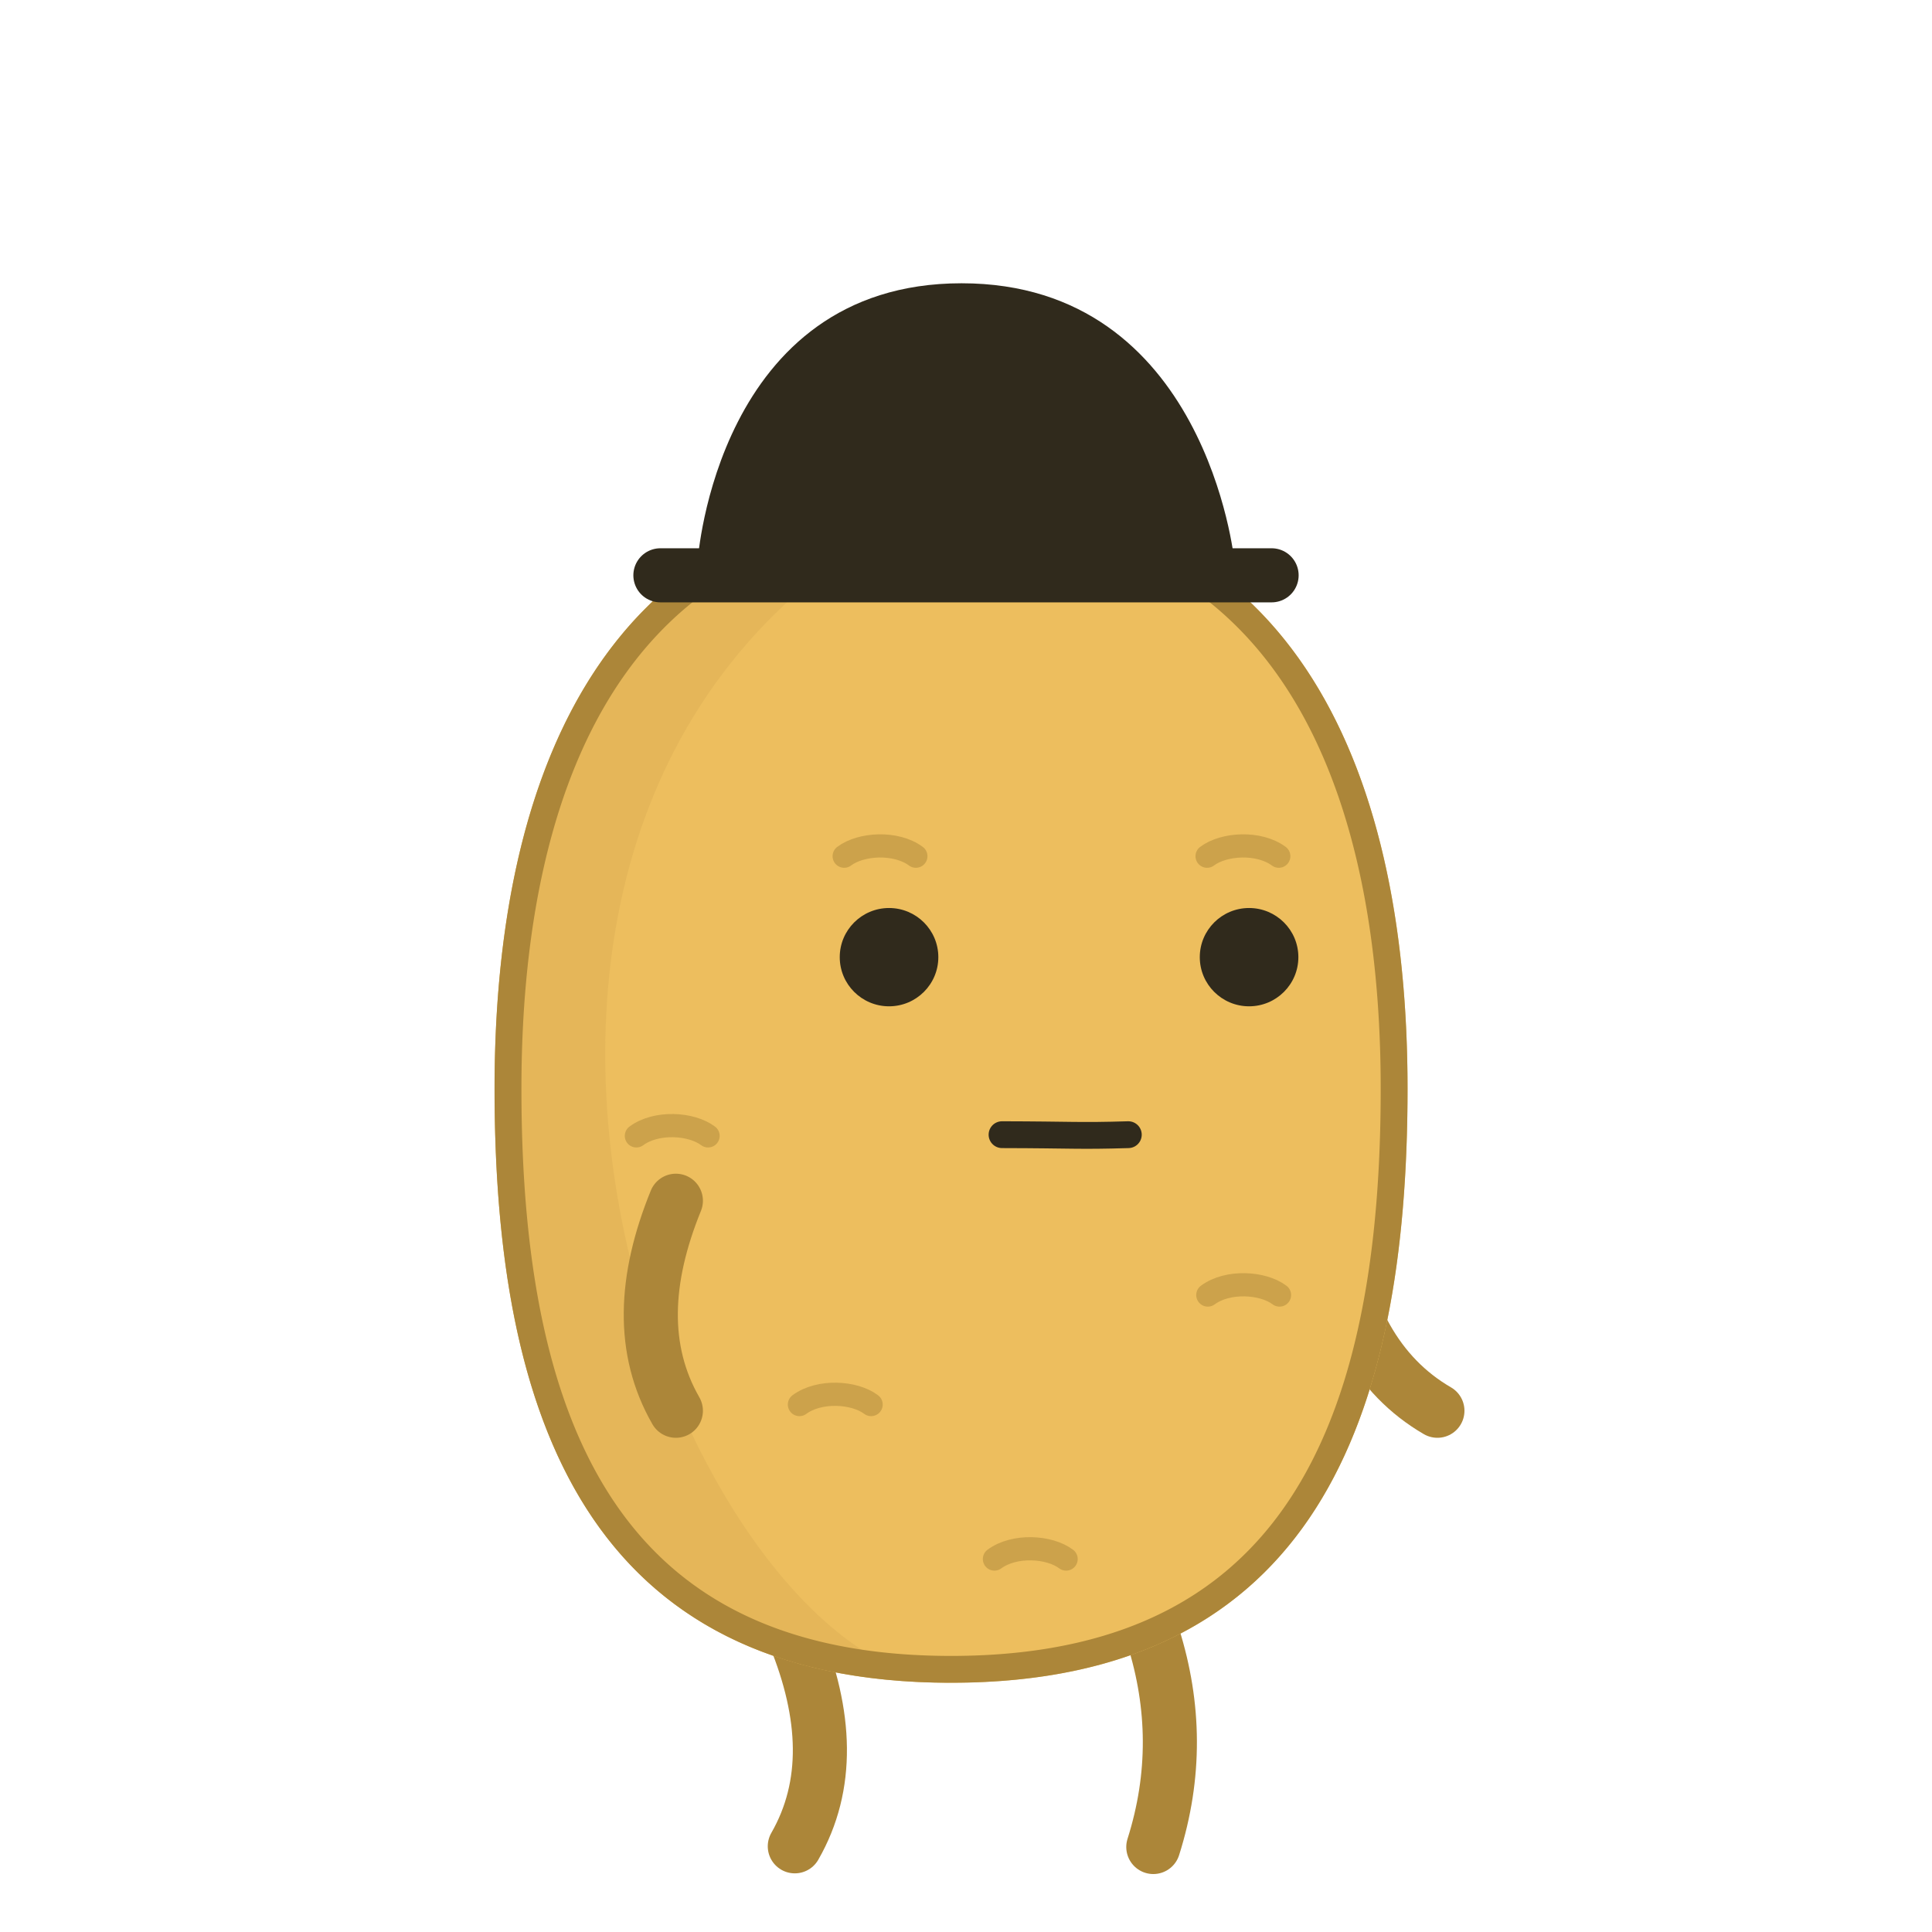 <?xml version="1.0" encoding="UTF-8" standalone="no"?><!DOCTYPE svg PUBLIC "-//W3C//DTD SVG 1.1//EN" "http://www.w3.org/Graphics/SVG/1.1/DTD/svg11.dtd"><svg width="100%" height="100%" viewBox="0 0 250 250" version="1.1" xmlns="http://www.w3.org/2000/svg" xmlns:xlink="http://www.w3.org/1999/xlink" xml:space="preserve" xmlns:serif="http://www.serif.com/" style="fill-rule:evenodd;clip-rule:evenodd;stroke-linecap:round;stroke-linejoin:round;stroke-miterlimit:2;"><rect id="m_bowlerhat" x="0" y="0" width="250" height="250" style="fill:none;"/><g id="boytato"><path d="M102.848,211.737c4.139,10.157 4.511,19.314 0,27.174" style="fill:none;stroke:#ac8639;stroke-width:7px;"/><path d="M149.238,211.826c2.782,8.88 2.93,17.929 0,27.174" style="fill:none;stroke:#ac8639;stroke-width:7px;"/><path d="M172.374,159.017c1.508,10.86 5.778,18.975 13.626,23.533" style="fill:none;stroke:#ac8639;stroke-width:7px;"/><path id="potato" d="M123.068,64c43.66,0 59.069,34.445 59.069,76.872c0,42.427 -12.039,76.872 -59.069,76.872c-47.029,0 -59.068,-34.445 -59.068,-76.872c0,-42.427 15.409,-76.872 59.068,-76.872Z" style="fill:#edbe5e;"/><clipPath id="_clip1"><path d="M123.068,64c43.66,0 59.069,34.445 59.069,76.872c0,42.427 -12.039,76.872 -59.069,76.872c-47.029,0 -59.068,-34.445 -59.068,-76.872c0,-42.427 15.409,-76.872 59.068,-76.872Z"/></clipPath><g clip-path="url(#_clip1)"><path id="shadow" d="M123.068,64c-78.81,35.87 -36.954,151.135 0,153.744c-47.029,0 -59.068,-34.445 -59.068,-76.872c0,-42.427 15.409,-76.872 59.068,-76.872Z" style="fill:#cda24c;fill-opacity:0.251;"/><ellipse id="eye_1" cx="115.041" cy="123.856" rx="6.378" ry="6.36" style="fill:#302a1c;"/><ellipse id="eye_2" cx="161.63" cy="123.856" rx="6.378" ry="6.36" style="fill:#302a1c;"/><g id="eyebrows"><path d="M118.512,110.791c-2.571,-1.903 -7.103,-1.639 -9.277,0" style="fill:none;stroke:#ac8639;stroke-opacity:0.5;stroke-width:3px;"/><path d="M165.474,110.791c-2.57,-1.903 -7.103,-1.639 -9.277,0" style="fill:none;stroke:#ac8639;stroke-opacity:0.5;stroke-width:3px;"/></g><g id="marks"><path d="M82.347,146.983c2.57,-1.903 7.103,-1.639 9.277,0" style="fill:none;stroke:#ac8639;stroke-opacity:0.5;stroke-width:3px;"/><path d="M156.291,167.577c2.571,-1.903 7.103,-1.639 9.277,0" style="fill:none;stroke:#ac8639;stroke-opacity:0.5;stroke-width:3px;"/><path d="M103.445,181.748c2.571,-1.903 7.103,-1.639 9.277,0" style="fill:none;stroke:#ac8639;stroke-opacity:0.5;stroke-width:3px;"/><path d="M128.679,201.739c2.571,-1.904 7.103,-1.639 9.277,0" style="fill:none;stroke:#ac8639;stroke-opacity:0.5;stroke-width:3px;"/></g><path id="mouth" d="M129.663,146.827c9.203,0.018 9.818,0.199 16.341,0" style="fill:none;stroke:#302a1c;stroke-width:3.47px;"/></g><path d="M123.324,64l0.255,0.002l0.254,0.002l0.254,0.002l0.253,0.004l0.252,0.004l0.251,0.005l0.251,0.006l0.251,0.007l0.249,0.007l0.25,0.008l0.248,0.009l0.248,0.01l0.247,0.011l0.246,0.011l0.246,0.012l0.245,0.013l0.245,0.014l0.244,0.014l0.243,0.015l0.243,0.016l0.242,0.017l0.241,0.017l0.241,0.018l0.24,0.019l0.24,0.02l0.239,0.02l0.238,0.022l0.238,0.022l0.237,0.022l0.236,0.024l0.236,0.024l0.235,0.025l0.234,0.026l0.234,0.026l0.233,0.028l0.233,0.028l0.232,0.028l0.231,0.03l0.231,0.03l0.23,0.031l0.23,0.032l0.229,0.032l0.228,0.033l0.227,0.034l0.227,0.035l0.227,0.035l0.226,0.036l0.225,0.037l0.224,0.038l0.224,0.038l0.223,0.039l0.223,0.04l0.222,0.04l0.221,0.042l0.221,0.042l0.221,0.042l0.219,0.044l0.219,0.044l0.218,0.045l0.218,0.045l0.217,0.046l0.217,0.047l0.216,0.048l0.215,0.048l0.215,0.049l0.214,0.05l0.213,0.051l0.213,0.051l0.212,0.052l0.212,0.053l0.211,0.053l0.211,0.054l0.209,0.055l0.21,0.055l0.208,0.056l0.208,0.057l0.208,0.058l0.207,0.058l0.206,0.059l0.206,0.06l0.205,0.06l0.204,0.061l0.204,0.062l0.203,0.062l0.203,0.063l0.202,0.064l0.201,0.064l0.201,0.065l0.2,0.066l0.2,0.067l0.199,0.067l0.198,0.068l0.198,0.068l0.198,0.07l0.196,0.069l0.196,0.071l0.196,0.071l0.195,0.072l0.194,0.073l0.194,0.073l0.193,0.074l0.193,0.075l0.191,0.075l0.192,0.076l0.191,0.076l0.19,0.078l0.189,0.078l0.19,0.078l0.188,0.079l0.188,0.08l0.187,0.081l0.187,0.081l0.186,0.082l0.186,0.082l0.184,0.084l0.185,0.083l0.184,0.085l0.183,0.085l0.183,0.086l0.182,0.086l0.181,0.087l0.181,0.088l0.18,0.088l0.18,0.089l0.179,0.09l0.179,0.09l0.178,0.091l0.177,0.092l0.177,0.092l0.177,0.093l0.175,0.093l0.176,0.094l0.174,0.095l0.174,0.095l0.174,0.096l0.173,0.097l0.172,0.097l0.172,0.098l0.171,0.098l0.171,0.099l0.17,0.1l0.169,0.1l0.169,0.101l0.168,0.102l0.168,0.102l0.168,0.103l0.166,0.103l0.166,0.104l0.166,0.105l0.165,0.105l0.164,0.106l0.164,0.107l0.164,0.107l0.162,0.107l0.163,0.109l0.161,0.108l0.161,0.11l0.161,0.11l0.16,0.111l0.159,0.111l0.159,0.112l0.158,0.112l0.158,0.114l0.157,0.113l0.157,0.114l0.156,0.115l0.156,0.116l0.155,0.116l0.154,0.117l0.154,0.117l0.154,0.118l0.152,0.118l0.153,0.119l0.151,0.119l0.152,0.121l0.15,0.12l0.15,0.122l0.15,0.122l0.149,0.122l0.148,0.123l0.148,0.124l0.148,0.124l0.146,0.125l0.147,0.125l0.145,0.126l0.146,0.126l0.144,0.127l0.144,0.128l0.144,0.128l0.143,0.129l0.143,0.129l0.142,0.13l0.141,0.13l0.141,0.131l0.14,0.132l0.14,0.132l0.14,0.132l0.138,0.134l0.139,0.133l0.137,0.135l0.137,0.135l0.137,0.135l0.136,0.136l0.136,0.136l0.135,0.137l0.134,0.138l0.134,0.138l0.134,0.139l0.133,0.139l0.132,0.14l0.132,0.14l0.132,0.141l0.13,0.141l0.131,0.142l0.129,0.142l0.13,0.143l0.129,0.144l0.128,0.144l0.127,0.145l0.128,0.145l0.126,0.145l0.127,0.146l0.125,0.147l0.125,0.147l0.125,0.148l0.124,0.148l0.124,0.149l0.123,0.149l0.122,0.15l0.122,0.15l0.122,0.151l0.121,0.151l0.12,0.152l0.12,0.153l0.12,0.152l0.119,0.154l0.118,0.154l0.118,0.154l0.117,0.155l0.117,0.155l0.117,0.156l0.116,0.157l0.115,0.156l0.115,0.158l0.114,0.158l0.114,0.158l0.113,0.159l0.113,0.159l0.113,0.16l0.111,0.161l0.112,0.161l0.111,0.161l0.11,0.162l0.11,0.162l0.109,0.163l0.109,0.163l0.108,0.164l0.108,0.164l0.108,0.165l0.106,0.165l0.107,0.166l0.106,0.166l0.105,0.167l0.105,0.167l0.104,0.168l0.104,0.168l0.104,0.168l0.102,0.169l0.103,0.17l0.102,0.17l0.101,0.17l0.101,0.171l0.101,0.172l0.1,0.171l0.099,0.173l0.099,0.172l0.098,0.174l0.098,0.173l0.098,0.175l0.097,0.174l0.097,0.175l0.096,0.176l0.095,0.176l0.095,0.176l0.095,0.177l0.094,0.177l0.094,0.178l0.093,0.178l0.092,0.179l0.093,0.179l0.091,0.18l0.092,0.18l0.09,0.18l0.091,0.181l0.09,0.181l0.089,0.182l0.089,0.182l0.088,0.183l0.088,0.183l0.087,0.183l0.087,0.184l0.087,0.185l0.086,0.184l0.085,0.186l0.085,0.185l0.085,0.186l0.084,0.187l0.084,0.187l0.083,0.187l0.083,0.188l0.082,0.188l0.082,0.189l0.081,0.189l0.081,0.189l0.08,0.19l0.08,0.19l0.08,0.191l0.079,0.191l0.078,0.192l0.078,0.192l0.078,0.192l0.077,0.193l0.077,0.193l0.076,0.193l0.076,0.194l0.075,0.195l0.075,0.194l0.074,0.195l0.074,0.196l0.074,0.196l0.073,0.196l0.072,0.197l0.072,0.197l0.072,0.198l0.071,0.198l0.071,0.198l0.07,0.199l0.07,0.199l0.069,0.199l0.069,0.2l0.069,0.2l0.068,0.201l0.067,0.201l0.067,0.201l0.067,0.202l0.066,0.202l0.066,0.203l0.065,0.203l0.065,0.203l0.065,0.204l0.064,0.204l0.063,0.204l0.063,0.205l0.063,0.205l0.062,0.206l0.062,0.206l0.062,0.206l0.06,0.206l0.061,0.207l0.06,0.208l0.059,0.207l0.06,0.209l0.058,0.208l0.059,0.209l0.057,0.209l0.058,0.209l0.057,0.21l0.056,0.21l0.056,0.211l0.056,0.211l0.055,0.211l0.055,0.212l0.054,0.212l0.054,0.212l0.054,0.213l0.053,0.213l0.052,0.213l0.053,0.214l0.051,0.214l0.052,0.214l0.051,0.215l0.05,0.215l0.05,0.215l0.05,0.216l0.049,0.216l0.049,0.216l0.048,0.217l0.048,0.217l0.048,0.217l0.047,0.218l0.046,0.218l0.047,0.218l0.045,0.219l0.046,0.219l0.045,0.219l0.044,0.219l0.045,0.22l0.043,0.221l0.044,0.22l0.042,0.221l0.043,0.221l0.042,0.222l0.042,0.222l0.041,0.222l0.041,0.222l0.04,0.223l0.04,0.223l0.04,0.223l0.039,0.224l0.039,0.224l0.038,0.224l0.038,0.225l0.037,0.225l0.037,0.225l0.037,0.225l0.036,0.226l0.036,0.226l0.036,0.226l0.035,0.227l0.035,0.227l0.034,0.227l0.034,0.228l0.033,0.227l0.033,0.228l0.033,0.229l0.032,0.228l0.032,0.229l0.031,0.23l0.032,0.229l0.03,0.23l0.03,0.23l0.03,0.23l0.03,0.231l0.029,0.231l0.028,0.231l0.029,0.231l0.028,0.232l0.027,0.232l0.027,0.232l0.027,0.233l0.026,0.233l0.026,0.233l0.026,0.233l0.025,0.233l0.024,0.234l0.025,0.234l0.024,0.235l0.023,0.234l0.023,0.235l0.023,0.235l0.022,0.236l0.022,0.235l0.022,0.236l0.021,0.236l0.021,0.237l0.021,0.236l0.02,0.237l0.019,0.237l0.02,0.238l0.019,0.237l0.018,0.238l0.018,0.238l0.018,0.239l0.018,0.238l0.017,0.239l0.016,0.239l0.016,0.239l0.016,0.24l0.016,0.24l0.015,0.24l0.015,0.24l0.014,0.24l0.014,0.241l0.014,0.241l0.013,0.241l0.013,0.242l0.012,0.241l0.013,0.242l0.011,0.242l0.012,0.242l0.011,0.243l0.01,0.242l0.011,0.243l0.01,0.243l0.009,0.244l0.018,0.487l0.017,0.488l0.015,0.489l0.013,0.49l0.012,0.491l0.011,0.491l0.009,0.492l0.008,0.493l0.007,0.494l0.005,0.495l0.003,0.495l0.002,0.496l0.001,0.497l-0.001,0.497l-0.001,0.496l-0.003,0.495l-0.004,0.495l-0.005,0.494l-0.006,0.493l-0.007,0.492l-0.009,0.491l-0.01,0.491l-0.01,0.49l-0.013,0.489l-0.013,0.488l-0.014,0.487l-0.016,0.487l-0.017,0.485l-0.018,0.485l-0.019,0.484l-0.021,0.483l-0.021,0.482l-0.023,0.481l-0.025,0.48l-0.025,0.479l-0.027,0.479l-0.028,0.477l-0.03,0.477l-0.031,0.475l-0.032,0.475l-0.033,0.473l-0.035,0.473l-0.036,0.471l-0.037,0.471l-0.039,0.469l-0.04,0.469l-0.042,0.467l-0.043,0.466l-0.044,0.466l-0.023,0.232l-0.023,0.232l-0.023,0.232l-0.024,0.231l-0.024,0.231l-0.024,0.231l-0.025,0.231l-0.025,0.23l-0.026,0.23l-0.026,0.23l-0.026,0.229l-0.026,0.23l-0.027,0.228l-0.028,0.229l-0.027,0.228l-0.028,0.229l-0.029,0.227l-0.029,0.228l-0.029,0.227l-0.029,0.227l-0.03,0.227l-0.03,0.226l-0.031,0.226l-0.031,0.226l-0.031,0.225l-0.032,0.225l-0.032,0.225l-0.033,0.225l-0.033,0.224l-0.033,0.224l-0.034,0.224l-0.034,0.223l-0.034,0.223l-0.035,0.223l-0.035,0.222l-0.035,0.222l-0.036,0.222l-0.037,0.222l-0.036,0.221l-0.037,0.221l-0.038,0.22l-0.038,0.221l-0.038,0.219l-0.039,0.22l-0.039,0.219l-0.039,0.219l-0.04,0.219l-0.04,0.218l-0.041,0.218l-0.041,0.218l-0.042,0.217l-0.041,0.217l-0.043,0.217l-0.042,0.216l-0.043,0.216l-0.044,0.216l-0.044,0.215l-0.044,0.215l-0.045,0.215l-0.045,0.214l-0.045,0.214l-0.046,0.214l-0.047,0.213l-0.046,0.213l-0.048,0.213l-0.047,0.212l-0.048,0.212l-0.049,0.212l-0.048,0.211l-0.05,0.211l-0.049,0.211l-0.05,0.21l-0.051,0.21l-0.051,0.209l-0.051,0.209l-0.052,0.209l-0.052,0.208l-0.053,0.209l-0.053,0.207l-0.054,0.208l-0.054,0.207l-0.054,0.206l-0.055,0.206l-0.055,0.206l-0.056,0.206l-0.056,0.205l-0.056,0.205l-0.057,0.204l-0.058,0.204l-0.058,0.204l-0.058,0.203l-0.059,0.203l-0.059,0.203l-0.06,0.202l-0.06,0.202l-0.06,0.201l-0.061,0.201l-0.062,0.201l-0.062,0.2l-0.062,0.2l-0.063,0.199l-0.063,0.199l-0.064,0.199l-0.064,0.198l-0.065,0.198l-0.065,0.198l-0.065,0.197l-0.066,0.197l-0.067,0.196l-0.067,0.196l-0.067,0.195l-0.068,0.196l-0.068,0.194l-0.069,0.195l-0.069,0.194l-0.07,0.193l-0.07,0.193l-0.071,0.193l-0.071,0.192l-0.071,0.192l-0.072,0.192l-0.073,0.191l-0.073,0.191l-0.073,0.19l-0.074,0.19l-0.075,0.189l-0.075,0.189l-0.075,0.189l-0.076,0.188l-0.076,0.188l-0.077,0.187l-0.077,0.187l-0.078,0.187l-0.078,0.186l-0.079,0.185l-0.079,0.185l-0.08,0.185l-0.08,0.185l-0.081,0.184l-0.081,0.183l-0.082,0.183l-0.082,0.183l-0.083,0.182l-0.083,0.182l-0.084,0.181l-0.084,0.181l-0.085,0.18l-0.085,0.18l-0.086,0.18l-0.086,0.179l-0.087,0.179l-0.087,0.178l-0.088,0.178l-0.088,0.177l-0.089,0.177l-0.089,0.176l-0.09,0.176l-0.09,0.176l-0.091,0.175l-0.091,0.174l-0.092,0.175l-0.092,0.173l-0.093,0.173l-0.093,0.173l-0.094,0.173l-0.094,0.171l-0.095,0.172l-0.096,0.171l-0.096,0.17l-0.096,0.17l-0.097,0.17l-0.098,0.169l-0.098,0.168l-0.098,0.168l-0.099,0.168l-0.1,0.167l-0.1,0.167l-0.101,0.166l-0.101,0.166l-0.102,0.165l-0.102,0.165l-0.103,0.164l-0.103,0.164l-0.104,0.163l-0.104,0.163l-0.105,0.162l-0.106,0.162l-0.106,0.161l-0.107,0.161l-0.107,0.161l-0.107,0.159l-0.109,0.16l-0.108,0.159l-0.11,0.158l-0.11,0.158l-0.11,0.157l-0.111,0.157l-0.112,0.157l-0.112,0.156l-0.112,0.155l-0.113,0.155l-0.114,0.154l-0.114,0.154l-0.115,0.154l-0.116,0.152l-0.116,0.153l-0.116,0.152l-0.117,0.151l-0.118,0.151l-0.118,0.15l-0.119,0.15l-0.119,0.149l-0.12,0.149l-0.121,0.148l-0.121,0.148l-0.121,0.147l-0.123,0.147l-0.122,0.146l-0.124,0.145l-0.124,0.145l-0.124,0.145l-0.125,0.144l-0.126,0.143l-0.126,0.143l-0.127,0.143l-0.127,0.142l-0.128,0.141l-0.129,0.141l-0.129,0.14l-0.13,0.14l-0.13,0.139l-0.131,0.139l-0.131,0.138l-0.132,0.138l-0.133,0.137l-0.133,0.136l-0.134,0.136l-0.134,0.135l-0.135,0.135l-0.136,0.135l-0.136,0.133l-0.137,0.133l-0.137,0.133l-0.138,0.132l-0.139,0.132l-0.139,0.131l-0.14,0.13l-0.14,0.13l-0.141,0.129l-0.142,0.129l-0.142,0.128l-0.143,0.128l-0.144,0.127l-0.144,0.126l-0.144,0.126l-0.146,0.125l-0.145,0.125l-0.147,0.124l-0.147,0.124l-0.148,0.123l-0.148,0.122l-0.149,0.122l-0.15,0.122l-0.15,0.12l-0.151,0.12l-0.151,0.12l-0.152,0.119l-0.153,0.118l-0.153,0.118l-0.154,0.117l-0.155,0.117l-0.155,0.116l-0.156,0.116l-0.156,0.114l-0.157,0.115l-0.158,0.113l-0.158,0.113l-0.159,0.113l-0.16,0.112l-0.16,0.111l-0.161,0.111l-0.161,0.11l-0.162,0.109l-0.163,0.109l-0.164,0.109l-0.164,0.107l-0.164,0.107l-0.166,0.107l-0.166,0.106l-0.166,0.105l-0.168,0.105l-0.168,0.104l-0.168,0.103l-0.17,0.103l-0.169,0.102l-0.171,0.102l-0.171,0.101l-0.172,0.1l-0.173,0.1l-0.173,0.099l-0.174,0.098l-0.174,0.098l-0.175,0.097l-0.176,0.097l-0.176,0.096l-0.178,0.095l-0.177,0.095l-0.179,0.094l-0.179,0.093l-0.18,0.093l-0.18,0.092l-0.181,0.092l-0.182,0.091l-0.183,0.09l-0.183,0.09l-0.184,0.089l-0.184,0.088l-0.185,0.088l-0.186,0.087l-0.187,0.086l-0.187,0.086l-0.188,0.085l-0.188,0.085l-0.189,0.083l-0.19,0.084l-0.191,0.082l-0.191,0.082l-0.192,0.081l-0.193,0.081l-0.193,0.08l-0.194,0.079l-0.195,0.078l-0.195,0.078l-0.196,0.078l-0.197,0.076l-0.198,0.076l-0.198,0.075l-0.199,0.075l-0.199,0.074l-0.2,0.073l-0.201,0.073l-0.202,0.072l-0.202,0.071l-0.203,0.07l-0.204,0.07l-0.205,0.07l-0.205,0.068l-0.206,0.068l-0.206,0.067l-0.208,0.067l-0.208,0.066l-0.208,0.065l-0.21,0.064l-0.21,0.064l-0.211,0.063l-0.211,0.062l-0.212,0.062l-0.213,0.061l-0.214,0.06l-0.215,0.06l-0.215,0.059l-0.216,0.058l-0.216,0.058l-0.217,0.057l-0.218,0.056l-0.219,0.055l-0.22,0.055l-0.22,0.054l-0.221,0.053l-0.221,0.053l-0.223,0.052l-0.223,0.051l-0.224,0.051l-0.224,0.05l-0.226,0.049l-0.226,0.048l-0.226,0.048l-0.228,0.047l-0.228,0.046l-0.229,0.045l-0.23,0.045l-0.23,0.044l-0.232,0.044l-0.232,0.042l-0.232,0.042l-0.234,0.042l-0.234,0.04l-0.235,0.04l-0.236,0.039l-0.236,0.038l-0.237,0.038l-0.238,0.037l-0.239,0.036l-0.239,0.035l-0.24,0.035l-0.241,0.034l-0.242,0.033l-0.242,0.032l-0.244,0.032l-0.244,0.031l-0.244,0.03l-0.246,0.03l-0.246,0.028l-0.247,0.028l-0.248,0.028l-0.248,0.026l-0.25,0.026l-0.25,0.025l-0.251,0.024l-0.251,0.023l-0.253,0.023l-0.253,0.022l-0.254,0.021l-0.254,0.021l-0.256,0.02l-0.256,0.019l-0.257,0.018l-0.258,0.017l-0.259,0.017l-0.259,0.016l-0.26,0.015l-0.261,0.014l-0.262,0.014l-0.262,0.013l-0.264,0.012l-0.264,0.011l-0.264,0.011l-0.266,0.01l-0.267,0.009l-0.267,0.008l-0.268,0.007l-0.269,0.007l-0.269,0.006l-0.27,0.005l-0.272,0.004l-0.272,0.004l-0.272,0.002l-0.274,0.002l-0.274,0.002l-0.276,0l-0.275,0l-0.274,-0.002l-0.274,-0.002l-0.272,-0.002l-0.272,-0.004l-0.272,-0.004l-0.27,-0.005l-0.269,-0.006l-0.269,-0.007l-0.268,-0.007l-0.268,-0.008l-0.266,-0.009l-0.266,-0.01l-0.264,-0.011l-0.264,-0.011l-0.264,-0.012l-0.262,-0.013l-0.262,-0.014l-0.261,-0.014l-0.26,-0.015l-0.259,-0.016l-0.259,-0.017l-0.258,-0.017l-0.257,-0.018l-0.256,-0.019l-0.256,-0.02l-0.254,-0.021l-0.254,-0.021l-0.253,-0.022l-0.253,-0.023l-0.251,-0.023l-0.251,-0.024l-0.25,-0.025l-0.25,-0.026l-0.248,-0.026l-0.248,-0.028l-0.247,-0.028l-0.246,-0.028l-0.246,-0.03l-0.244,-0.03l-0.244,-0.031l-0.244,-0.032l-0.242,-0.032l-0.242,-0.033l-0.241,-0.034l-0.24,-0.035l-0.239,-0.035l-0.239,-0.036l-0.238,-0.037l-0.237,-0.038l-0.236,-0.038l-0.236,-0.039l-0.235,-0.04l-0.234,-0.04l-0.234,-0.042l-0.232,-0.042l-0.232,-0.042l-0.232,-0.044l-0.23,-0.044l-0.23,-0.045l-0.229,-0.045l-0.228,-0.046l-0.228,-0.047l-0.226,-0.048l-0.226,-0.048l-0.226,-0.049l-0.224,-0.05l-0.224,-0.051l-0.223,-0.051l-0.223,-0.052l-0.221,-0.053l-0.221,-0.053l-0.22,-0.054l-0.22,-0.055l-0.219,-0.055l-0.218,-0.056l-0.217,-0.057l-0.216,-0.058l-0.216,-0.058l-0.215,-0.059l-0.215,-0.06l-0.214,-0.06l-0.213,-0.061l-0.212,-0.062l-0.211,-0.062l-0.211,-0.063l-0.21,-0.064l-0.21,-0.064l-0.208,-0.065l-0.208,-0.066l-0.208,-0.067l-0.206,-0.067l-0.206,-0.068l-0.205,-0.068l-0.205,-0.07l-0.204,-0.07l-0.203,-0.07l-0.202,-0.071l-0.202,-0.072l-0.201,-0.073l-0.2,-0.073l-0.199,-0.074l-0.199,-0.075l-0.199,-0.075l-0.197,-0.076l-0.197,-0.076l-0.196,-0.078l-0.195,-0.078l-0.195,-0.078l-0.194,-0.079l-0.193,-0.08l-0.193,-0.081l-0.192,-0.081l-0.191,-0.082l-0.191,-0.082l-0.19,-0.084l-0.189,-0.083l-0.188,-0.085l-0.188,-0.085l-0.188,-0.086l-0.186,-0.086l-0.186,-0.087l-0.185,-0.088l-0.184,-0.088l-0.184,-0.089l-0.183,-0.09l-0.183,-0.09l-0.182,-0.091l-0.181,-0.092l-0.18,-0.092l-0.18,-0.093l-0.179,-0.093l-0.179,-0.094l-0.177,-0.095l-0.178,-0.095l-0.176,-0.096l-0.176,-0.097l-0.175,-0.097l-0.174,-0.098l-0.174,-0.098l-0.173,-0.099l-0.173,-0.1l-0.172,-0.1l-0.171,-0.101l-0.171,-0.102l-0.169,-0.102l-0.17,-0.103l-0.168,-0.103l-0.168,-0.104l-0.168,-0.105l-0.166,-0.105l-0.166,-0.106l-0.166,-0.107l-0.164,-0.107l-0.164,-0.107l-0.164,-0.109l-0.163,-0.109l-0.162,-0.109l-0.161,-0.11l-0.161,-0.111l-0.16,-0.111l-0.16,-0.112l-0.159,-0.113l-0.158,-0.113l-0.158,-0.113l-0.157,-0.115l-0.156,-0.114l-0.156,-0.116l-0.155,-0.116l-0.155,-0.117l-0.154,-0.117l-0.153,-0.118l-0.153,-0.118l-0.152,-0.119l-0.151,-0.12l-0.151,-0.12l-0.15,-0.12l-0.15,-0.122l-0.149,-0.122l-0.148,-0.122l-0.148,-0.123l-0.147,-0.124l-0.147,-0.124l-0.145,-0.125l-0.146,-0.125l-0.144,-0.126l-0.144,-0.126l-0.144,-0.127l-0.143,-0.128l-0.142,-0.128l-0.142,-0.129l-0.141,-0.129l-0.14,-0.13l-0.14,-0.13l-0.139,-0.131l-0.139,-0.132l-0.138,-0.132l-0.137,-0.133l-0.137,-0.133l-0.136,-0.133l-0.136,-0.135l-0.135,-0.135l-0.134,-0.135l-0.134,-0.136l-0.133,-0.136l-0.133,-0.137l-0.132,-0.138l-0.131,-0.138l-0.131,-0.139l-0.13,-0.139l-0.13,-0.14l-0.129,-0.14l-0.129,-0.141l-0.128,-0.141l-0.127,-0.142l-0.127,-0.143l-0.126,-0.143l-0.126,-0.143l-0.125,-0.144l-0.124,-0.145l-0.124,-0.145l-0.124,-0.145l-0.122,-0.146l-0.123,-0.147l-0.121,-0.147l-0.121,-0.148l-0.121,-0.148l-0.12,-0.149l-0.119,-0.149l-0.119,-0.15l-0.118,-0.15l-0.118,-0.151l-0.117,-0.151l-0.116,-0.152l-0.116,-0.153l-0.116,-0.152l-0.115,-0.154l-0.114,-0.154l-0.114,-0.154l-0.113,-0.155l-0.112,-0.155l-0.112,-0.156l-0.112,-0.157l-0.111,-0.157l-0.11,-0.157l-0.11,-0.158l-0.11,-0.158l-0.108,-0.159l-0.109,-0.16l-0.107,-0.159l-0.107,-0.161l-0.107,-0.161l-0.106,-0.161l-0.106,-0.162l-0.105,-0.162l-0.104,-0.163l-0.104,-0.163l-0.103,-0.164l-0.103,-0.164l-0.102,-0.165l-0.102,-0.165l-0.101,-0.166l-0.101,-0.166l-0.1,-0.167l-0.1,-0.167l-0.099,-0.168l-0.098,-0.168l-0.098,-0.168l-0.098,-0.169l-0.097,-0.17l-0.096,-0.17l-0.096,-0.17l-0.096,-0.171l-0.095,-0.172l-0.094,-0.171l-0.094,-0.173l-0.093,-0.173l-0.093,-0.173l-0.092,-0.173l-0.092,-0.175l-0.091,-0.174l-0.091,-0.175l-0.09,-0.176l-0.09,-0.176l-0.089,-0.176l-0.089,-0.177l-0.088,-0.177l-0.088,-0.178l-0.087,-0.178l-0.087,-0.179l-0.086,-0.179l-0.086,-0.18l-0.085,-0.18l-0.085,-0.18l-0.084,-0.181l-0.084,-0.181l-0.083,-0.182l-0.083,-0.182l-0.082,-0.183l-0.082,-0.183l-0.081,-0.183l-0.081,-0.184l-0.08,-0.185l-0.08,-0.185l-0.079,-0.185l-0.079,-0.185l-0.078,-0.186l-0.078,-0.187l-0.077,-0.187l-0.077,-0.187l-0.076,-0.188l-0.076,-0.188l-0.075,-0.189l-0.075,-0.189l-0.075,-0.189l-0.074,-0.19l-0.073,-0.19l-0.073,-0.191l-0.073,-0.191l-0.072,-0.192l-0.071,-0.192l-0.072,-0.192l-0.07,-0.193l-0.07,-0.193l-0.07,-0.193l-0.069,-0.194l-0.069,-0.195l-0.068,-0.194l-0.068,-0.196l-0.068,-0.195l-0.066,-0.196l-0.067,-0.196l-0.066,-0.197l-0.065,-0.197l-0.065,-0.198l-0.065,-0.198l-0.064,-0.198l-0.064,-0.199l-0.063,-0.199l-0.063,-0.199l-0.062,-0.2l-0.062,-0.2l-0.062,-0.201l-0.061,-0.201l-0.06,-0.201l-0.06,-0.202l-0.06,-0.202l-0.059,-0.203l-0.059,-0.203l-0.058,-0.203l-0.058,-0.204l-0.058,-0.204l-0.057,-0.204l-0.056,-0.205l-0.056,-0.205l-0.056,-0.206l-0.055,-0.206l-0.055,-0.206l-0.054,-0.206l-0.054,-0.207l-0.054,-0.208l-0.053,-0.207l-0.053,-0.209l-0.052,-0.208l-0.052,-0.209l-0.051,-0.209l-0.051,-0.209l-0.051,-0.21l-0.05,-0.21l-0.049,-0.211l-0.05,-0.211l-0.048,-0.211l-0.049,-0.212l-0.048,-0.212l-0.047,-0.212l-0.048,-0.213l-0.046,-0.213l-0.047,-0.213l-0.046,-0.214l-0.045,-0.214l-0.045,-0.214l-0.045,-0.215l-0.044,-0.215l-0.044,-0.215l-0.044,-0.216l-0.043,-0.216l-0.042,-0.216l-0.043,-0.217l-0.041,-0.217l-0.042,-0.217l-0.041,-0.218l-0.041,-0.218l-0.04,-0.218l-0.04,-0.219l-0.039,-0.219l-0.039,-0.219l-0.039,-0.22l-0.038,-0.219l-0.038,-0.221l-0.038,-0.22l-0.037,-0.221l-0.036,-0.221l-0.037,-0.222l-0.036,-0.222l-0.035,-0.222l-0.035,-0.222l-0.035,-0.223l-0.035,-0.223l-0.034,-0.223l-0.033,-0.224l-0.033,-0.224l-0.033,-0.224l-0.033,-0.225l-0.032,-0.225l-0.032,-0.225l-0.031,-0.225l-0.031,-0.226l-0.031,-0.226l-0.03,-0.226l-0.03,-0.227l-0.029,-0.227l-0.029,-0.227l-0.029,-0.228l-0.029,-0.227l-0.028,-0.229l-0.027,-0.228l-0.028,-0.229l-0.027,-0.228l-0.026,-0.23l-0.026,-0.229l-0.026,-0.23l-0.026,-0.23l-0.025,-0.23l-0.025,-0.231l-0.024,-0.231l-0.024,-0.231l-0.024,-0.231l-0.023,-0.232l-0.023,-0.232l-0.023,-0.232l-0.044,-0.466l-0.043,-0.466l-0.042,-0.467l-0.04,-0.469l-0.039,-0.469l-0.037,-0.471l-0.036,-0.471l-0.035,-0.473l-0.033,-0.473l-0.032,-0.475l-0.031,-0.475l-0.03,-0.477l-0.028,-0.477l-0.027,-0.479l-0.025,-0.479l-0.025,-0.48l-0.023,-0.481l-0.021,-0.482l-0.021,-0.483l-0.019,-0.484l-0.018,-0.485l-0.017,-0.485l-0.016,-0.487l-0.014,-0.487l-0.013,-0.488l-0.013,-0.489l-0.01,-0.49l-0.01,-0.491l-0.009,-0.491l-0.007,-0.492l-0.006,-0.493l-0.005,-0.494l-0.004,-0.495l-0.003,-0.495l-0.001,-0.496l-0.001,-0.497l0.001,-0.497l0.002,-0.496l0.003,-0.495l0.005,-0.495l0.007,-0.494l0.008,-0.493l0.009,-0.492l0.011,-0.491l0.012,-0.491l0.013,-0.49l0.015,-0.489l0.017,-0.488l0.018,-0.487l0.009,-0.244l0.01,-0.243l0.011,-0.243l0.01,-0.242l0.011,-0.243l0.012,-0.242l0.011,-0.242l0.013,-0.242l0.012,-0.241l0.013,-0.242l0.013,-0.241l0.014,-0.241l0.014,-0.241l0.014,-0.24l0.015,-0.24l0.015,-0.24l0.016,-0.24l0.016,-0.24l0.016,-0.239l0.016,-0.239l0.017,-0.239l0.018,-0.238l0.018,-0.239l0.018,-0.238l0.018,-0.238l0.019,-0.237l0.02,-0.238l0.019,-0.237l0.02,-0.237l0.021,-0.236l0.021,-0.237l0.021,-0.236l0.021,-0.236l0.022,-0.235l0.023,-0.236l0.023,-0.235l0.023,-0.235l0.023,-0.234l0.024,-0.235l0.025,-0.234l0.024,-0.234l0.025,-0.233l0.026,-0.233l0.026,-0.233l0.026,-0.233l0.027,-0.233l0.027,-0.232l0.027,-0.232l0.028,-0.232l0.029,-0.231l0.028,-0.231l0.029,-0.231l0.03,-0.231l0.03,-0.23l0.03,-0.23l0.03,-0.23l0.031,-0.229l0.032,-0.23l0.032,-0.229l0.032,-0.228l0.033,-0.229l0.033,-0.228l0.033,-0.227l0.034,-0.228l0.034,-0.227l0.035,-0.227l0.035,-0.227l0.036,-0.226l0.035,-0.226l0.037,-0.226l0.036,-0.225l0.038,-0.225l0.037,-0.225l0.038,-0.225l0.038,-0.224l0.039,-0.224l0.039,-0.224l0.04,-0.223l0.04,-0.223l0.04,-0.223l0.041,-0.222l0.041,-0.222l0.042,-0.222l0.042,-0.222l0.043,-0.221l0.042,-0.221l0.044,-0.22l0.043,-0.221l0.045,-0.22l0.044,-0.219l0.045,-0.219l0.046,-0.219l0.045,-0.219l0.047,-0.218l0.046,-0.218l0.047,-0.218l0.048,-0.217l0.048,-0.217l0.048,-0.217l0.049,-0.216l0.049,-0.216l0.05,-0.216l0.05,-0.215l0.05,-0.215l0.051,-0.215l0.052,-0.214l0.051,-0.214l0.053,-0.214l0.052,-0.213l0.053,-0.213l0.054,-0.213l0.054,-0.212l0.054,-0.212l0.055,-0.212l0.055,-0.211l0.056,-0.211l0.056,-0.211l0.056,-0.21l0.057,-0.21l0.058,-0.209l0.057,-0.209l0.059,-0.209l0.058,-0.208l0.06,-0.209l0.059,-0.207l0.06,-0.208l0.061,-0.207l0.06,-0.206l0.062,-0.206l0.062,-0.206l0.062,-0.206l0.062,-0.205l0.064,-0.205l0.063,-0.204l0.064,-0.204l0.065,-0.204l0.064,-0.203l0.066,-0.203l0.066,-0.203l0.066,-0.202l0.067,-0.202l0.067,-0.201l0.067,-0.201l0.068,-0.201l0.069,-0.2l0.069,-0.2l0.069,-0.199l0.07,-0.199l0.07,-0.199l0.071,-0.198l0.071,-0.198l0.072,-0.198l0.072,-0.197l0.072,-0.197l0.073,-0.196l0.074,-0.196l0.074,-0.196l0.074,-0.195l0.075,-0.194l0.075,-0.195l0.076,-0.194l0.076,-0.193l0.077,-0.193l0.077,-0.193l0.078,-0.192l0.078,-0.192l0.078,-0.192l0.079,-0.191l0.08,-0.191l0.08,-0.19l0.08,-0.19l0.081,-0.189l0.081,-0.189l0.082,-0.189l0.082,-0.188l0.083,-0.188l0.083,-0.187l0.084,-0.187l0.084,-0.187l0.084,-0.186l0.086,-0.185l0.085,-0.186l0.086,-0.184l0.087,-0.185l0.087,-0.184l0.087,-0.183l0.088,-0.183l0.088,-0.183l0.089,-0.182l0.089,-0.182l0.09,-0.181l0.091,-0.181l0.09,-0.18l0.092,-0.18l0.091,-0.18l0.092,-0.179l0.093,-0.179l0.093,-0.178l0.094,-0.178l0.094,-0.177l0.095,-0.177l0.095,-0.176l0.095,-0.176l0.096,-0.176l0.097,-0.175l0.097,-0.174l0.098,-0.175l0.098,-0.173l0.098,-0.174l0.099,-0.172l0.099,-0.173l0.1,-0.171l0.101,-0.172l0.101,-0.171l0.101,-0.17l0.102,-0.17l0.103,-0.17l0.102,-0.169l0.104,-0.168l0.104,-0.168l0.104,-0.168l0.105,-0.167l0.105,-0.167l0.106,-0.166l0.107,-0.166l0.106,-0.165l0.108,-0.165l0.108,-0.164l0.108,-0.164l0.109,-0.163l0.109,-0.163l0.11,-0.162l0.11,-0.162l0.111,-0.161l0.111,-0.161l0.112,-0.161l0.113,-0.16l0.113,-0.159l0.113,-0.159l0.114,-0.158l0.114,-0.158l0.115,-0.158l0.115,-0.156l0.116,-0.157l0.117,-0.156l0.117,-0.155l0.117,-0.155l0.118,-0.154l0.118,-0.154l0.119,-0.154l0.12,-0.152l0.12,-0.153l0.12,-0.152l0.121,-0.151l0.122,-0.151l0.122,-0.15l0.122,-0.15l0.123,-0.149l0.124,-0.149l0.124,-0.148l0.125,-0.148l0.125,-0.147l0.125,-0.147l0.127,-0.146l0.126,-0.145l0.127,-0.145l0.128,-0.145l0.128,-0.144l0.129,-0.144l0.129,-0.143l0.13,-0.142l0.131,-0.142l0.13,-0.141l0.132,-0.141l0.132,-0.14l0.132,-0.14l0.133,-0.139l0.134,-0.139l0.134,-0.138l0.134,-0.138l0.135,-0.137l0.136,-0.136l0.136,-0.136l0.137,-0.135l0.137,-0.135l0.137,-0.135l0.139,-0.133l0.138,-0.134l0.14,-0.132l0.14,-0.132l0.14,-0.132l0.141,-0.131l0.141,-0.13l0.142,-0.13l0.143,-0.129l0.143,-0.129l0.144,-0.128l0.144,-0.128l0.144,-0.127l0.146,-0.126l0.145,-0.126l0.147,-0.125l0.146,-0.125l0.148,-0.124l0.148,-0.124l0.148,-0.123l0.149,-0.122l0.15,-0.122l0.15,-0.122l0.15,-0.12l0.152,-0.121l0.151,-0.119l0.153,-0.119l0.152,-0.118l0.154,-0.118l0.154,-0.117l0.154,-0.117l0.155,-0.116l0.156,-0.116l0.156,-0.115l0.157,-0.114l0.157,-0.113l0.157,-0.114l0.159,-0.112l0.159,-0.112l0.159,-0.111l0.16,-0.111l0.161,-0.11l0.161,-0.11l0.161,-0.108l0.163,-0.109l0.162,-0.107l0.164,-0.107l0.164,-0.107l0.164,-0.106l0.165,-0.105l0.166,-0.105l0.166,-0.104l0.166,-0.103l0.168,-0.103l0.167,-0.102l0.169,-0.102l0.169,-0.101l0.169,-0.1l0.17,-0.1l0.171,-0.099l0.171,-0.098l0.172,-0.098l0.172,-0.097l0.173,-0.097l0.174,-0.096l0.174,-0.095l0.174,-0.095l0.176,-0.094l0.175,-0.093l0.177,-0.093l0.177,-0.092l0.177,-0.092l0.178,-0.091l0.179,-0.09l0.179,-0.09l0.18,-0.089l0.18,-0.088l0.181,-0.088l0.181,-0.087l0.182,-0.086l0.183,-0.086l0.183,-0.085l0.184,-0.085l0.184,-0.083l0.185,-0.084l0.186,-0.082l0.186,-0.082l0.187,-0.081l0.187,-0.081l0.188,-0.08l0.188,-0.079l0.189,-0.078l0.19,-0.078l0.19,-0.078l0.191,-0.076l0.192,-0.076l0.191,-0.075l0.193,-0.075l0.193,-0.074l0.194,-0.073l0.194,-0.073l0.195,-0.072l0.196,-0.071l0.196,-0.071l0.196,-0.069l0.198,-0.07l0.198,-0.068l0.198,-0.068l0.199,-0.067l0.2,-0.067l0.2,-0.066l0.201,-0.065l0.201,-0.064l0.202,-0.064l0.203,-0.063l0.203,-0.062l0.204,-0.062l0.204,-0.061l0.205,-0.06l0.206,-0.06l0.206,-0.059l0.207,-0.058l0.208,-0.058l0.208,-0.057l0.208,-0.056l0.209,-0.055l0.21,-0.055l0.211,-0.054l0.211,-0.053l0.211,-0.053l0.213,-0.052l0.213,-0.051l0.213,-0.051l0.214,-0.05l0.215,-0.049l0.215,-0.048l0.216,-0.048l0.217,-0.047l0.217,-0.046l0.218,-0.045l0.218,-0.045l0.219,-0.044l0.219,-0.044l0.221,-0.042l0.22,-0.042l0.222,-0.042l0.222,-0.04l0.223,-0.04l0.223,-0.039l0.224,-0.038l0.224,-0.038l0.225,-0.037l0.226,-0.036l0.227,-0.035l0.227,-0.035l0.227,-0.034l0.228,-0.033l0.229,-0.032l0.23,-0.032l0.23,-0.031l0.231,-0.03l0.231,-0.03l0.232,-0.028l0.233,-0.028l0.233,-0.028l0.234,-0.026l0.234,-0.026l0.235,-0.025l0.236,-0.024l0.236,-0.024l0.237,-0.022l0.238,-0.022l0.238,-0.022l0.239,-0.02l0.24,-0.02l0.24,-0.019l0.24,-0.018l0.242,-0.017l0.242,-0.017l0.243,-0.016l0.243,-0.015l0.244,-0.014l0.245,-0.014l0.245,-0.013l0.246,-0.012l0.246,-0.011l0.247,-0.011l0.248,-0.01l0.248,-0.009l0.25,-0.008l0.249,-0.007l0.251,-0.007l0.251,-0.006l0.251,-0.005l0.252,-0.004l0.253,-0.004l0.254,-0.002l0.254,-0.002l0.255,-0.002l0.255,0l0.256,0Zm-0.5,3.474l-0.244,0.001l-0.244,0.002l-0.242,0.003l-0.242,0.003l-0.242,0.004l-0.24,0.005l-0.24,0.006l-0.24,0.006l-0.239,0.007l-0.238,0.008l-0.237,0.009l-0.236,0.009l-0.236,0.01l-0.236,0.011l-0.234,0.012l-0.234,0.012l-0.234,0.013l-0.232,0.014l-0.232,0.014l-0.231,0.015l-0.231,0.016l-0.23,0.017l-0.229,0.017l-0.228,0.018l-0.228,0.019l-0.227,0.019l-0.227,0.02l-0.226,0.021l-0.225,0.022l-0.224,0.022l-0.224,0.023l-0.224,0.024l-0.222,0.024l-0.222,0.026l-0.221,0.025l-0.221,0.027l-0.22,0.027l-0.219,0.028l-0.219,0.029l-0.218,0.029l-0.217,0.03l-0.217,0.031l-0.216,0.031l-0.215,0.032l-0.215,0.033l-0.214,0.034l-0.213,0.034l-0.213,0.035l-0.213,0.035l-0.211,0.036l-0.211,0.037l-0.21,0.038l-0.21,0.038l-0.209,0.039l-0.208,0.039l-0.207,0.04l-0.208,0.041l-0.206,0.042l-0.205,0.042l-0.206,0.043l-0.205,0.044l-0.203,0.044l-0.203,0.045l-0.203,0.045l-0.202,0.047l-0.201,0.046l-0.2,0.048l-0.201,0.048l-0.2,0.049l-0.198,0.049l-0.198,0.05l-0.198,0.051l-0.197,0.052l-0.197,0.052l-0.195,0.052l-0.195,0.053l-0.194,0.054l-0.195,0.055l-0.193,0.055l-0.192,0.056l-0.192,0.057l-0.192,0.057l-0.19,0.057l-0.191,0.059l-0.19,0.059l-0.188,0.06l-0.189,0.06l-0.188,0.061l-0.187,0.061l-0.187,0.062l-0.185,0.063l-0.186,0.064l-0.185,0.064l-0.184,0.064l-0.184,0.066l-0.182,0.065l-0.183,0.067l-0.182,0.067l-0.181,0.068l-0.18,0.068l-0.181,0.069l-0.179,0.069l-0.179,0.07l-0.178,0.071l-0.178,0.071l-0.177,0.073l-0.177,0.072l-0.175,0.073l-0.176,0.074l-0.175,0.074l-0.174,0.075l-0.174,0.076l-0.173,0.076l-0.172,0.077l-0.172,0.077l-0.172,0.078l-0.17,0.078l-0.171,0.079l-0.17,0.08l-0.169,0.081l-0.168,0.08l-0.168,0.082l-0.168,0.082l-0.167,0.082l-0.166,0.083l-0.165,0.084l-0.166,0.085l-0.165,0.085l-0.164,0.085l-0.163,0.086l-0.163,0.087l-0.163,0.087l-0.161,0.088l-0.162,0.089l-0.161,0.088l-0.16,0.09l-0.16,0.09l-0.159,0.091l-0.159,0.091l-0.158,0.092l-0.157,0.092l-0.157,0.093l-0.157,0.094l-0.157,0.094l-0.154,0.094l-0.155,0.095l-0.155,0.096l-0.153,0.097l-0.154,0.097l-0.153,0.097l-0.152,0.098l-0.152,0.099l-0.151,0.099l-0.151,0.1l-0.15,0.1l-0.149,0.101l-0.15,0.101l-0.148,0.102l-0.148,0.102l-0.148,0.103l-0.147,0.104l-0.147,0.104l-0.146,0.105l-0.145,0.105l-0.145,0.106l-0.145,0.106l-0.143,0.107l-0.144,0.108l-0.144,0.108l-0.142,0.108l-0.142,0.109l-0.141,0.11l-0.141,0.11l-0.141,0.111l-0.14,0.111l-0.139,0.112l-0.139,0.112l-0.139,0.113l-0.138,0.113l-0.137,0.114l-0.137,0.115l-0.137,0.115l-0.136,0.115l-0.135,0.116l-0.135,0.117l-0.135,0.118l-0.134,0.117l-0.134,0.118l-0.133,0.119l-0.132,0.119l-0.132,0.12l-0.132,0.121l-0.132,0.121l-0.13,0.121l-0.13,0.122l-0.129,0.122l-0.13,0.124l-0.129,0.123l-0.128,0.124l-0.128,0.125l-0.127,0.125l-0.127,0.125l-0.126,0.127l-0.126,0.127l-0.126,0.127l-0.125,0.128l-0.125,0.129l-0.124,0.128l-0.123,0.13l-0.123,0.129l-0.122,0.13l-0.123,0.132l-0.122,0.131l-0.121,0.132l-0.12,0.132l-0.121,0.133l-0.12,0.135l-0.119,0.133l-0.118,0.134l-0.119,0.136l-0.118,0.135l-0.117,0.136l-0.117,0.137l-0.117,0.137l-0.117,0.139l-0.115,0.137l-0.115,0.138l-0.115,0.14l-0.114,0.139l-0.114,0.141l-0.114,0.141l-0.112,0.141l-0.113,0.142l-0.112,0.142l-0.112,0.143l-0.11,0.142l-0.111,0.144l-0.11,0.145l-0.11,0.145l-0.109,0.145l-0.109,0.146l-0.109,0.146l-0.107,0.146l-0.108,0.148l-0.107,0.148l-0.107,0.148l-0.106,0.148l-0.106,0.15l-0.105,0.15l-0.104,0.15l-0.105,0.151l-0.104,0.151l-0.103,0.152l-0.104,0.152l-0.102,0.153l-0.102,0.153l-0.102,0.154l-0.101,0.154l-0.1,0.154l-0.101,0.156l-0.1,0.156l-0.099,0.155l-0.099,0.157l-0.099,0.157l-0.098,0.158l-0.098,0.158l-0.097,0.159l-0.097,0.159l-0.097,0.159l-0.095,0.16l-0.096,0.161l-0.095,0.16l-0.094,0.162l-0.095,0.163l-0.094,0.162l-0.093,0.163l-0.092,0.162l-0.093,0.164l-0.092,0.165l-0.092,0.165l-0.091,0.165l-0.091,0.166l-0.09,0.166l-0.09,0.167l-0.089,0.167l-0.089,0.167l-0.088,0.168l-0.088,0.168l-0.089,0.17l-0.087,0.17l-0.086,0.169l-0.087,0.171l-0.085,0.17l-0.086,0.172l-0.085,0.171l-0.084,0.172l-0.085,0.173l-0.084,0.173l-0.083,0.174l-0.083,0.174l-0.082,0.174l-0.083,0.175l-0.081,0.176l-0.082,0.176l-0.08,0.176l-0.081,0.176l-0.079,0.177l-0.08,0.178l-0.079,0.178l-0.078,0.179l-0.079,0.179l-0.078,0.179l-0.077,0.181l-0.077,0.179l-0.076,0.181l-0.077,0.181l-0.075,0.182l-0.075,0.181l-0.075,0.183l-0.075,0.183l-0.073,0.183l-0.074,0.184l-0.073,0.184l-0.073,0.185l-0.072,0.184l-0.072,0.186l-0.072,0.187l-0.071,0.185l-0.07,0.187l-0.07,0.187l-0.07,0.187l-0.069,0.189l-0.069,0.189l-0.069,0.188l-0.068,0.189l-0.067,0.19l-0.067,0.189l-0.067,0.192l-0.067,0.19l-0.065,0.191l-0.066,0.193l-0.065,0.191l-0.065,0.192l-0.064,0.194l-0.064,0.193l-0.064,0.194l-0.063,0.194l-0.062,0.194l-0.063,0.196l-0.061,0.195l-0.062,0.195l-0.061,0.196l-0.06,0.197l-0.061,0.198l-0.059,0.196l-0.059,0.197l-0.059,0.199l-0.059,0.198l-0.058,0.199l-0.058,0.2l-0.057,0.2l-0.057,0.199l-0.056,0.201l-0.056,0.201l-0.056,0.201l-0.055,0.201l-0.055,0.202l-0.055,0.203l-0.054,0.203l-0.053,0.202l-0.053,0.204l-0.053,0.204l-0.052,0.204l-0.052,0.204l-0.052,0.204l-0.051,0.207l-0.051,0.205l-0.05,0.206l-0.05,0.207l-0.05,0.207l-0.049,0.207l-0.048,0.207l-0.049,0.207l-0.047,0.208l-0.048,0.21l-0.047,0.209l-0.047,0.209l-0.046,0.209l-0.046,0.21l-0.046,0.211l-0.045,0.21l-0.044,0.211l-0.045,0.211l-0.044,0.213l-0.043,0.212l-0.043,0.211l-0.043,0.214l-0.042,0.213l-0.042,0.213l-0.042,0.214l-0.041,0.213l-0.04,0.215l-0.041,0.215l-0.04,0.215l-0.039,0.215l-0.039,0.217l-0.039,0.216l-0.038,0.216l-0.038,0.217l-0.038,0.217l-0.037,0.216l-0.037,0.219l-0.036,0.218l-0.036,0.219l-0.036,0.218l-0.035,0.219l-0.035,0.22l-0.034,0.219l-0.034,0.22l-0.034,0.22l-0.033,0.221l-0.033,0.22l-0.033,0.222l-0.032,0.222l-0.032,0.222l-0.031,0.221l-0.031,0.222l-0.03,0.224l-0.031,0.223l-0.029,0.223l-0.03,0.223l-0.029,0.224l-0.028,0.225l-0.029,0.225l-0.028,0.225l-0.027,0.224l-0.027,0.225l-0.027,0.227l-0.026,0.225l-0.026,0.227l-0.026,0.227l-0.025,0.226l-0.025,0.228l-0.024,0.227l-0.024,0.228l-0.024,0.228l-0.023,0.228l-0.023,0.228l-0.023,0.229l-0.022,0.229l-0.022,0.23l-0.021,0.23l-0.021,0.228l-0.021,0.231l-0.02,0.232l-0.02,0.23l-0.02,0.231l-0.019,0.231l-0.019,0.231l-0.018,0.232l-0.019,0.232l-0.017,0.232l-0.018,0.234l-0.017,0.232l-0.016,0.233l-0.016,0.234l-0.016,0.234l-0.016,0.233l-0.015,0.234l-0.015,0.235l-0.014,0.234l-0.014,0.235l-0.014,0.236l-0.013,0.234l-0.013,0.236l-0.013,0.236l-0.012,0.236l-0.012,0.236l-0.011,0.236l-0.011,0.238l-0.011,0.237l-0.011,0.237l-0.01,0.237l-0.009,0.239l-0.01,0.236l-0.017,0.478l-0.016,0.478l-0.015,0.478l-0.014,0.479l-0.011,0.481l-0.011,0.481l-0.009,0.482l-0.008,0.482l-0.006,0.484l-0.005,0.485l-0.003,0.485l-0.002,0.486l-0.001,0.487l0.001,0.489l0.001,0.488l0.003,0.488l0.004,0.486l0.005,0.486l0.006,0.485l0.007,0.484l0.008,0.483l0.01,0.482l0.011,0.482l0.011,0.48l0.013,0.479l0.014,0.479l0.016,0.478l0.016,0.476l0.018,0.476l0.019,0.475l0.02,0.473l0.022,0.473l0.022,0.472l0.024,0.471l0.025,0.469l0.026,0.469l0.028,0.468l0.029,0.466l0.03,0.466l0.031,0.464l0.033,0.464l0.034,0.461l0.035,0.462l0.037,0.46l0.038,0.459l0.039,0.458l0.041,0.456l0.042,0.455l0.043,0.457l0.022,0.225l0.022,0.225l0.023,0.227l0.023,0.226l0.024,0.226l0.024,0.225l0.024,0.225l0.024,0.224l0.025,0.224l0.025,0.224l0.026,0.224l0.026,0.223l0.026,0.224l0.027,0.223l0.027,0.221l0.027,0.223l0.028,0.222l0.028,0.221l0.028,0.221l0.029,0.221l0.029,0.221l0.029,0.219l0.03,0.22l0.03,0.22l0.031,0.219l0.031,0.219l0.031,0.219l0.031,0.219l0.032,0.217l0.033,0.218l0.032,0.217l0.033,0.216l0.034,0.217l0.034,0.217l0.034,0.216l0.034,0.216l0.035,0.214l0.035,0.215l0.036,0.214l0.036,0.215l0.036,0.214l0.037,0.213l0.037,0.214l0.038,0.213l0.037,0.211l0.039,0.213l0.038,0.212l0.039,0.211l0.04,0.211l0.039,0.21l0.04,0.21l0.041,0.211l0.041,0.21l0.041,0.209l0.042,0.208l0.041,0.209l0.043,0.207l0.043,0.209l0.043,0.208l0.044,0.207l0.044,0.206l0.044,0.206l0.045,0.206l0.045,0.206l0.045,0.205l0.046,0.205l0.046,0.204l0.047,0.204l0.047,0.203l0.048,0.204l0.048,0.203l0.048,0.203l0.048,0.201l0.05,0.202l0.049,0.202l0.05,0.2l0.05,0.201l0.051,0.2l0.051,0.2l0.051,0.2l0.052,0.198l0.052,0.199l0.053,0.198l0.053,0.198l0.054,0.197l0.054,0.197l0.054,0.197l0.055,0.196l0.055,0.195l0.055,0.196l0.056,0.195l0.056,0.194l0.057,0.195l0.057,0.193l0.058,0.193l0.058,0.193l0.058,0.193l0.059,0.192l0.059,0.191l0.06,0.192l0.06,0.191l0.061,0.19l0.06,0.19l0.062,0.189l0.062,0.19l0.062,0.188l0.062,0.189l0.063,0.187l0.064,0.187l0.064,0.188l0.064,0.186l0.065,0.187l0.065,0.186l0.065,0.184l0.066,0.184l0.067,0.186l0.066,0.184l0.067,0.182l0.068,0.184l0.069,0.183l0.068,0.182l0.069,0.182l0.069,0.181l0.07,0.18l0.07,0.181l0.071,0.18l0.071,0.18l0.072,0.179l0.072,0.178l0.072,0.178l0.073,0.178l0.074,0.178l0.073,0.176l0.074,0.176l0.075,0.177l0.075,0.175l0.076,0.174l0.076,0.176l0.076,0.173l0.077,0.174l0.077,0.173l0.078,0.173l0.078,0.172l0.078,0.171l0.08,0.172l0.079,0.171l0.08,0.17l0.08,0.17l0.081,0.17l0.082,0.168l0.081,0.169l0.083,0.168l0.083,0.168l0.083,0.167l0.083,0.166l0.084,0.165l0.084,0.166l0.085,0.166l0.086,0.165l0.086,0.164l0.086,0.163l0.087,0.163l0.087,0.163l0.087,0.162l0.089,0.163l0.089,0.161l0.088,0.161l0.09,0.16l0.09,0.16l0.09,0.159l0.091,0.159l0.092,0.158l0.091,0.158l0.093,0.158l0.093,0.157l0.093,0.157l0.094,0.155l0.094,0.156l0.094,0.154l0.095,0.154l0.096,0.155l0.096,0.153l0.097,0.153l0.097,0.153l0.097,0.152l0.098,0.151l0.099,0.151l0.098,0.151l0.1,0.15l0.1,0.15l0.1,0.148l0.101,0.149l0.102,0.148l0.101,0.147l0.102,0.147l0.103,0.147l0.103,0.146l0.104,0.145l0.105,0.146l0.104,0.144l0.105,0.144l0.106,0.143l0.106,0.143l0.107,0.143l0.107,0.142l0.107,0.141l0.109,0.141l0.109,0.141l0.109,0.14l0.11,0.139l0.109,0.139l0.111,0.138l0.111,0.138l0.112,0.137l0.112,0.137l0.113,0.137l0.113,0.135l0.114,0.136l0.114,0.135l0.115,0.134l0.114,0.133l0.116,0.134l0.117,0.133l0.116,0.132l0.118,0.132l0.117,0.131l0.118,0.13l0.12,0.131l0.119,0.129l0.12,0.129l0.12,0.129l0.121,0.128l0.122,0.128l0.122,0.127l0.121,0.126l0.124,0.126l0.124,0.126l0.124,0.125l0.124,0.124l0.125,0.124l0.126,0.123l0.126,0.123l0.127,0.123l0.127,0.121l0.128,0.121l0.128,0.121l0.129,0.121l0.13,0.119l0.13,0.12l0.13,0.118l0.132,0.119l0.131,0.117l0.132,0.117l0.133,0.116l0.133,0.117l0.134,0.115l0.134,0.115l0.135,0.114l0.136,0.114l0.136,0.114l0.137,0.113l0.138,0.112l0.137,0.112l0.138,0.111l0.139,0.111l0.14,0.11l0.14,0.11l0.14,0.108l0.142,0.109l0.142,0.108l0.142,0.108l0.143,0.106l0.144,0.107l0.144,0.106l0.144,0.105l0.146,0.105l0.146,0.104l0.146,0.104l0.147,0.103l0.149,0.103l0.147,0.102l0.15,0.101l0.15,0.101l0.15,0.101l0.15,0.1l0.151,0.099l0.153,0.099l0.152,0.098l0.153,0.097l0.154,0.098l0.155,0.097l0.155,0.095l0.155,0.096l0.157,0.095l0.157,0.094l0.157,0.094l0.158,0.093l0.159,0.093l0.159,0.092l0.16,0.092l0.161,0.091l0.162,0.09l0.162,0.09l0.162,0.09l0.163,0.088l0.165,0.089l0.164,0.087l0.165,0.087l0.166,0.087l0.167,0.086l0.167,0.085l0.168,0.085l0.168,0.084l0.17,0.084l0.169,0.083l0.17,0.083l0.172,0.082l0.171,0.081l0.173,0.081l0.173,0.08l0.174,0.08l0.175,0.079l0.174,0.078l0.177,0.078l0.176,0.078l0.177,0.076l0.178,0.076l0.179,0.076l0.179,0.075l0.18,0.074l0.181,0.074l0.181,0.073l0.182,0.073l0.183,0.072l0.183,0.071l0.185,0.071l0.184,0.07l0.186,0.07l0.187,0.069l0.187,0.068l0.187,0.068l0.188,0.067l0.19,0.067l0.189,0.066l0.19,0.065l0.192,0.065l0.192,0.064l0.193,0.064l0.193,0.062l0.194,0.063l0.195,0.061l0.196,0.061l0.196,0.061l0.197,0.06l0.198,0.059l0.199,0.059l0.198,0.057l0.201,0.058l0.201,0.056l0.201,0.056l0.202,0.056l0.203,0.054l0.204,0.055l0.205,0.053l0.204,0.053l0.206,0.052l0.207,0.052l0.208,0.051l0.208,0.05l0.209,0.05l0.21,0.049l0.21,0.048l0.211,0.048l0.213,0.047l0.212,0.046l0.214,0.046l0.214,0.045l0.215,0.044l0.216,0.044l0.216,0.043l0.218,0.042l0.218,0.042l0.219,0.041l0.22,0.041l0.221,0.039l0.221,0.039l0.221,0.039l0.223,0.037l0.224,0.038l0.224,0.036l0.226,0.036l0.225,0.035l0.227,0.034l0.228,0.034l0.228,0.032l0.23,0.033l0.23,0.031l0.23,0.031l0.232,0.03l0.232,0.03l0.233,0.029l0.234,0.028l0.235,0.027l0.236,0.027l0.236,0.026l0.237,0.025l0.238,0.025l0.238,0.023l0.24,0.024l0.241,0.022l0.241,0.022l0.242,0.021l0.243,0.02l0.244,0.02l0.244,0.019l0.245,0.018l0.246,0.017l0.247,0.017l0.248,0.016l0.248,0.015l0.25,0.015l0.25,0.013l0.251,0.013l0.252,0.013l0.252,0.011l0.254,0.011l0.254,0.01l0.256,0.01l0.255,0.008l0.257,0.008l0.258,0.007l0.258,0.007l0.26,0.005l0.26,0.005l0.261,0.005l0.262,0.003l0.262,0.003l0.264,0.001l0.264,0.002l0.265,0l0.266,0l0.264,-0.002l0.264,-0.001l0.262,-0.003l0.262,-0.003l0.261,-0.005l0.26,-0.005l0.26,-0.005l0.258,-0.007l0.258,-0.007l0.257,-0.008l0.255,-0.008l0.256,-0.01l0.254,-0.01l0.254,-0.011l0.252,-0.011l0.252,-0.013l0.251,-0.013l0.25,-0.013l0.25,-0.015l0.248,-0.015l0.248,-0.016l0.247,-0.017l0.246,-0.017l0.246,-0.018l0.243,-0.019l0.244,-0.02l0.243,-0.02l0.242,-0.021l0.241,-0.022l0.241,-0.022l0.24,-0.024l0.238,-0.023l0.238,-0.025l0.237,-0.025l0.236,-0.026l0.236,-0.027l0.235,-0.027l0.234,-0.028l0.233,-0.029l0.232,-0.03l0.232,-0.03l0.231,-0.031l0.229,-0.031l0.23,-0.033l0.228,-0.032l0.228,-0.034l0.227,-0.034l0.225,-0.035l0.226,-0.036l0.224,-0.036l0.223,-0.037l0.224,-0.038l0.221,-0.039l0.221,-0.039l0.221,-0.039l0.22,-0.041l0.219,-0.041l0.218,-0.042l0.218,-0.042l0.216,-0.043l0.216,-0.044l0.215,-0.044l0.214,-0.045l0.214,-0.046l0.213,-0.046l0.212,-0.047l0.211,-0.048l0.21,-0.048l0.21,-0.049l0.209,-0.05l0.208,-0.05l0.208,-0.051l0.207,-0.052l0.206,-0.052l0.204,-0.053l0.205,-0.053l0.204,-0.055l0.203,-0.054l0.202,-0.056l0.201,-0.056l0.201,-0.056l0.201,-0.058l0.198,-0.057l0.199,-0.059l0.198,-0.059l0.197,-0.06l0.196,-0.061l0.196,-0.061l0.195,-0.061l0.194,-0.063l0.193,-0.062l0.193,-0.064l0.192,-0.064l0.191,-0.065l0.191,-0.065l0.189,-0.066l0.19,-0.067l0.188,-0.067l0.188,-0.068l0.186,-0.068l0.187,-0.069l0.186,-0.07l0.185,-0.07l0.184,-0.071l0.183,-0.071l0.183,-0.072l0.182,-0.073l0.181,-0.073l0.181,-0.074l0.18,-0.074l0.179,-0.075l0.179,-0.076l0.178,-0.076l0.177,-0.076l0.176,-0.078l0.176,-0.078l0.175,-0.078l0.175,-0.079l0.174,-0.08l0.173,-0.08l0.172,-0.081l0.172,-0.081l0.172,-0.082l0.17,-0.083l0.169,-0.083l0.17,-0.084l0.168,-0.084l0.168,-0.085l0.167,-0.085l0.167,-0.086l0.166,-0.087l0.165,-0.087l0.165,-0.087l0.163,-0.088l0.163,-0.089l0.163,-0.09l0.162,-0.09l0.162,-0.09l0.161,-0.091l0.16,-0.092l0.159,-0.092l0.159,-0.093l0.158,-0.093l0.158,-0.094l0.156,-0.094l0.156,-0.095l0.156,-0.096l0.156,-0.096l0.154,-0.096l0.154,-0.097l0.153,-0.098l0.152,-0.098l0.153,-0.099l0.151,-0.099l0.15,-0.1l0.151,-0.101l0.15,-0.101l0.148,-0.101l0.148,-0.102l0.148,-0.103l0.148,-0.103l0.146,-0.104l0.146,-0.104l0.145,-0.105l0.145,-0.105l0.144,-0.106l0.144,-0.107l0.143,-0.106l0.142,-0.108l0.142,-0.108l0.142,-0.109l0.14,-0.108l0.14,-0.11l0.14,-0.11l0.139,-0.111l0.138,-0.111l0.137,-0.112l0.138,-0.112l0.137,-0.113l0.136,-0.114l0.136,-0.114l0.135,-0.114l0.134,-0.115l0.134,-0.115l0.133,-0.117l0.133,-0.116l0.132,-0.117l0.131,-0.117l0.132,-0.119l0.13,-0.118l0.13,-0.12l0.13,-0.12l0.129,-0.12l0.128,-0.12l0.128,-0.122l0.127,-0.121l0.127,-0.123l0.126,-0.123l0.126,-0.123l0.125,-0.124l0.124,-0.124l0.124,-0.125l0.124,-0.126l0.124,-0.126l0.121,-0.126l0.122,-0.127l0.122,-0.128l0.121,-0.128l0.12,-0.129l0.12,-0.129l0.119,-0.129l0.12,-0.131l0.117,-0.13l0.118,-0.131l0.118,-0.132l0.116,-0.132l0.117,-0.133l0.116,-0.134l0.114,-0.133l0.115,-0.134l0.114,-0.135l0.114,-0.136l0.113,-0.135l0.113,-0.137l0.112,-0.137l0.112,-0.137l0.111,-0.138l0.11,-0.138l0.11,-0.139l0.11,-0.139l0.11,-0.141l0.108,-0.14l0.108,-0.141l0.108,-0.142l0.107,-0.141l0.107,-0.143l0.106,-0.143l0.106,-0.143l0.105,-0.144l0.104,-0.144l0.105,-0.146l0.104,-0.145l0.103,-0.146l0.103,-0.147l0.102,-0.146l0.101,-0.148l0.102,-0.148l0.101,-0.149l0.1,-0.149l0.1,-0.149l0.1,-0.15l0.098,-0.151l0.099,-0.15l0.098,-0.152l0.097,-0.152l0.097,-0.153l0.097,-0.153l0.096,-0.153l0.096,-0.155l0.095,-0.154l0.094,-0.154l0.094,-0.156l0.094,-0.155l0.093,-0.157l0.093,-0.158l0.093,-0.157l0.091,-0.158l0.092,-0.158l0.09,-0.158l0.091,-0.16l0.09,-0.16l0.09,-0.16l0.089,-0.161l0.088,-0.161l0.088,-0.162l0.088,-0.164l0.087,-0.162l0.087,-0.162l0.086,-0.164l0.086,-0.164l0.085,-0.165l0.086,-0.166l0.084,-0.165l0.084,-0.166l0.083,-0.166l0.083,-0.167l0.083,-0.168l0.083,-0.168l0.081,-0.169l0.081,-0.168l0.081,-0.17l0.081,-0.17l0.08,-0.17l0.079,-0.171l0.08,-0.172l0.078,-0.171l0.078,-0.172l0.078,-0.173l0.077,-0.173l0.077,-0.174l0.076,-0.173l0.076,-0.176l0.076,-0.174l0.075,-0.175l0.075,-0.177l0.074,-0.176l0.074,-0.177l0.073,-0.177l0.072,-0.177l0.073,-0.179l0.072,-0.179l0.072,-0.178l0.071,-0.18l0.071,-0.18l0.07,-0.181l0.07,-0.18l0.069,-0.181l0.069,-0.182l0.068,-0.182l0.069,-0.183l0.068,-0.184l0.067,-0.182l0.066,-0.184l0.067,-0.186l0.066,-0.184l0.065,-0.185l0.066,-0.185l0.064,-0.186l0.064,-0.187l0.064,-0.188l0.064,-0.187l0.063,-0.187l0.062,-0.189l0.062,-0.188l0.062,-0.19l0.062,-0.189l0.06,-0.19l0.061,-0.19l0.06,-0.191l0.06,-0.192l0.059,-0.192l0.059,-0.191l0.058,-0.192l0.058,-0.194l0.058,-0.193l0.057,-0.193l0.057,-0.195l0.056,-0.195l0.056,-0.194l0.055,-0.195l0.055,-0.196l0.055,-0.197l0.054,-0.196l0.054,-0.197l0.054,-0.197l0.053,-0.197l0.053,-0.199l0.052,-0.199l0.052,-0.198l0.051,-0.2l0.051,-0.2l0.051,-0.2l0.05,-0.201l0.05,-0.201l0.049,-0.201l0.049,-0.201l0.049,-0.202l0.048,-0.203l0.048,-0.203l0.048,-0.204l0.047,-0.203l0.047,-0.204l0.046,-0.204l0.046,-0.205l0.045,-0.205l0.045,-0.206l0.045,-0.206l0.044,-0.206l0.044,-0.206l0.044,-0.208l0.043,-0.207l0.043,-0.208l0.042,-0.208l0.042,-0.209l0.042,-0.208l0.041,-0.209l0.041,-0.21l0.041,-0.211l0.04,-0.21l0.039,-0.21l0.04,-0.211l0.039,-0.211l0.038,-0.212l0.039,-0.213l0.037,-0.211l0.038,-0.213l0.037,-0.214l0.037,-0.214l0.036,-0.213l0.036,-0.214l0.036,-0.215l0.035,-0.215l0.035,-0.214l0.034,-0.216l0.034,-0.216l0.034,-0.217l0.034,-0.217l0.033,-0.216l0.032,-0.217l0.033,-0.218l0.032,-0.217l0.031,-0.219l0.031,-0.219l0.031,-0.219l0.031,-0.219l0.03,-0.22l0.03,-0.22l0.029,-0.22l0.029,-0.22l0.029,-0.22l0.028,-0.222l0.028,-0.221l0.028,-0.222l0.027,-0.223l0.027,-0.221l0.027,-0.223l0.026,-0.224l0.026,-0.223l0.026,-0.224l0.025,-0.224l0.025,-0.224l0.024,-0.224l0.024,-0.225l0.024,-0.225l0.024,-0.226l0.023,-0.226l0.023,-0.226l0.022,-0.226l0.022,-0.225l0.043,-0.457l0.042,-0.455l0.041,-0.456l0.039,-0.458l0.038,-0.459l0.037,-0.46l0.035,-0.462l0.034,-0.461l0.033,-0.464l0.031,-0.464l0.03,-0.466l0.029,-0.467l0.028,-0.467l0.026,-0.468l0.025,-0.47l0.024,-0.471l0.023,-0.472l0.021,-0.472l0.02,-0.474l0.019,-0.475l0.018,-0.476l0.016,-0.476l0.016,-0.478l0.014,-0.478l0.013,-0.48l0.011,-0.48l0.011,-0.482l0.01,-0.482l0.008,-0.483l0.007,-0.484l0.006,-0.485l0.005,-0.486l0.004,-0.486l0.003,-0.488l0.002,-0.488l0,-0.488l-0.001,-0.488l-0.002,-0.486l-0.003,-0.485l-0.005,-0.485l-0.006,-0.484l-0.008,-0.482l-0.009,-0.482l-0.011,-0.482l-0.011,-0.48l-0.014,-0.479l-0.014,-0.478l-0.017,-0.478l-0.017,-0.478l-0.01,-0.236l-0.009,-0.238l-0.01,-0.238l-0.011,-0.238l-0.01,-0.236l-0.012,-0.237l-0.011,-0.237l-0.012,-0.236l-0.012,-0.236l-0.013,-0.236l-0.013,-0.236l-0.013,-0.234l-0.014,-0.236l-0.014,-0.235l-0.014,-0.234l-0.015,-0.235l-0.015,-0.234l-0.016,-0.233l-0.016,-0.234l-0.016,-0.234l-0.016,-0.233l-0.017,-0.233l-0.018,-0.233l-0.017,-0.231l-0.019,-0.233l-0.018,-0.232l-0.019,-0.231l-0.019,-0.231l-0.02,-0.231l-0.02,-0.231l-0.02,-0.231l-0.021,-0.23l-0.021,-0.229l-0.021,-0.23l-0.022,-0.23l-0.022,-0.229l-0.023,-0.229l-0.023,-0.228l-0.023,-0.228l-0.024,-0.228l-0.024,-0.228l-0.024,-0.227l-0.025,-0.228l-0.025,-0.227l-0.026,-0.226l-0.026,-0.226l-0.026,-0.226l-0.027,-0.227l-0.027,-0.225l-0.028,-0.225l-0.027,-0.224l-0.029,-0.225l-0.028,-0.225l-0.029,-0.224l-0.03,-0.223l-0.029,-0.223l-0.031,-0.223l-0.03,-0.224l-0.031,-0.222l-0.031,-0.221l-0.032,-0.222l-0.032,-0.222l-0.033,-0.222l-0.033,-0.22l-0.033,-0.221l-0.034,-0.22l-0.034,-0.22l-0.034,-0.219l-0.035,-0.22l-0.035,-0.219l-0.036,-0.218l-0.036,-0.219l-0.036,-0.218l-0.037,-0.218l-0.037,-0.217l-0.038,-0.217l-0.038,-0.217l-0.038,-0.217l-0.039,-0.216l-0.039,-0.215l-0.039,-0.215l-0.04,-0.216l-0.041,-0.215l-0.04,-0.215l-0.041,-0.213l-0.042,-0.214l-0.042,-0.213l-0.042,-0.213l-0.043,-0.214l-0.043,-0.211l-0.043,-0.212l-0.044,-0.213l-0.045,-0.211l-0.044,-0.211l-0.045,-0.21l-0.046,-0.211l-0.046,-0.21l-0.046,-0.209l-0.047,-0.209l-0.047,-0.209l-0.048,-0.21l-0.047,-0.208l-0.049,-0.207l-0.048,-0.207l-0.049,-0.207l-0.05,-0.207l-0.05,-0.207l-0.05,-0.207l-0.051,-0.204l-0.051,-0.206l-0.052,-0.205l-0.052,-0.204l-0.052,-0.204l-0.053,-0.204l-0.053,-0.204l-0.053,-0.202l-0.054,-0.203l-0.055,-0.203l-0.055,-0.202l-0.055,-0.201l-0.056,-0.201l-0.056,-0.201l-0.056,-0.2l-0.057,-0.2l-0.057,-0.2l-0.058,-0.2l-0.058,-0.199l-0.059,-0.198l-0.059,-0.199l-0.059,-0.197l-0.06,-0.197l-0.06,-0.197l-0.06,-0.196l-0.061,-0.197l-0.062,-0.195l-0.061,-0.195l-0.063,-0.196l-0.062,-0.194l-0.063,-0.194l-0.064,-0.194l-0.064,-0.193l-0.064,-0.194l-0.065,-0.192l-0.065,-0.192l-0.065,-0.192l-0.066,-0.191l-0.067,-0.191l-0.066,-0.19l-0.067,-0.19l-0.068,-0.19l-0.068,-0.189l-0.069,-0.189l-0.069,-0.188l-0.069,-0.188l-0.07,-0.188l-0.07,-0.187l-0.071,-0.187l-0.07,-0.185l-0.072,-0.187l-0.072,-0.186l-0.072,-0.184l-0.073,-0.185l-0.073,-0.184l-0.074,-0.184l-0.074,-0.183l-0.074,-0.183l-0.075,-0.183l-0.075,-0.181l-0.075,-0.182l-0.077,-0.181l-0.076,-0.181l-0.077,-0.179l-0.077,-0.181l-0.078,-0.179l-0.079,-0.179l-0.078,-0.179l-0.079,-0.178l-0.08,-0.178l-0.08,-0.177l-0.08,-0.176l-0.081,-0.176l-0.081,-0.177l-0.081,-0.175l-0.082,-0.174l-0.083,-0.175l-0.083,-0.174l-0.083,-0.174l-0.084,-0.173l-0.085,-0.173l-0.084,-0.172l-0.085,-0.171l-0.086,-0.172l-0.085,-0.17l-0.087,-0.171l-0.087,-0.17l-0.086,-0.169l-0.088,-0.169l-0.089,-0.169l-0.088,-0.168l-0.089,-0.167l-0.089,-0.167l-0.09,-0.167l-0.09,-0.166l-0.091,-0.166l-0.091,-0.165l-0.092,-0.166l-0.092,-0.164l-0.092,-0.163l-0.093,-0.163l-0.093,-0.163l-0.095,-0.163l-0.094,-0.162l-0.094,-0.161l-0.095,-0.161l-0.096,-0.161l-0.095,-0.16l-0.097,-0.159l-0.097,-0.159l-0.097,-0.159l-0.098,-0.158l-0.098,-0.158l-0.099,-0.157l-0.099,-0.157l-0.099,-0.156l-0.1,-0.155l-0.1,-0.155l-0.101,-0.155l-0.101,-0.154l-0.102,-0.154l-0.102,-0.153l-0.102,-0.153l-0.104,-0.152l-0.103,-0.152l-0.104,-0.151l-0.105,-0.151l-0.104,-0.15l-0.106,-0.15l-0.105,-0.15l-0.106,-0.148l-0.107,-0.148l-0.107,-0.148l-0.108,-0.148l-0.108,-0.147l-0.108,-0.145l-0.108,-0.146l-0.11,-0.145l-0.11,-0.145l-0.11,-0.145l-0.111,-0.144l-0.111,-0.142l-0.111,-0.143l-0.112,-0.142l-0.113,-0.142l-0.113,-0.142l-0.113,-0.14l-0.113,-0.14l-0.115,-0.14l-0.115,-0.14l-0.115,-0.138l-0.115,-0.137l-0.117,-0.139l-0.117,-0.137l-0.117,-0.137l-0.117,-0.136l-0.118,-0.135l-0.119,-0.136l-0.118,-0.134l-0.119,-0.133l-0.121,-0.135l-0.12,-0.133l-0.12,-0.132l-0.121,-0.132l-0.122,-0.131l-0.123,-0.132l-0.122,-0.13l-0.123,-0.129l-0.124,-0.13l-0.124,-0.129l-0.124,-0.128l-0.125,-0.128l-0.126,-0.127l-0.126,-0.127l-0.126,-0.127l-0.127,-0.125l-0.127,-0.125l-0.128,-0.125l-0.128,-0.124l-0.129,-0.123l-0.13,-0.124l-0.129,-0.122l-0.13,-0.122l-0.131,-0.121l-0.131,-0.121l-0.132,-0.121l-0.132,-0.12l-0.132,-0.119l-0.133,-0.119l-0.134,-0.118l-0.134,-0.117l-0.135,-0.118l-0.135,-0.117l-0.135,-0.116l-0.136,-0.115l-0.137,-0.115l-0.137,-0.115l-0.137,-0.114l-0.139,-0.113l-0.138,-0.113l-0.139,-0.112l-0.139,-0.112l-0.14,-0.111l-0.141,-0.111l-0.141,-0.11l-0.141,-0.11l-0.143,-0.109l-0.141,-0.108l-0.144,-0.109l-0.143,-0.107l-0.144,-0.106l-0.145,-0.107l-0.145,-0.106l-0.145,-0.105l-0.146,-0.105l-0.147,-0.104l-0.148,-0.104l-0.147,-0.103l-0.148,-0.102l-0.148,-0.102l-0.15,-0.101l-0.149,-0.101l-0.15,-0.1l-0.151,-0.1l-0.151,-0.099l-0.152,-0.099l-0.152,-0.098l-0.153,-0.097l-0.154,-0.097l-0.153,-0.097l-0.155,-0.096l-0.155,-0.095l-0.155,-0.094l-0.156,-0.094l-0.156,-0.094l-0.158,-0.093l-0.157,-0.092l-0.158,-0.092l-0.159,-0.091l-0.16,-0.091l-0.159,-0.09l-0.16,-0.089l-0.161,-0.089l-0.162,-0.089l-0.162,-0.088l-0.162,-0.087l-0.163,-0.087l-0.163,-0.086l-0.164,-0.085l-0.165,-0.085l-0.165,-0.085l-0.166,-0.084l-0.167,-0.083l-0.166,-0.082l-0.168,-0.082l-0.168,-0.082l-0.168,-0.081l-0.169,-0.08l-0.17,-0.079l-0.171,-0.08l-0.17,-0.078l-0.172,-0.078l-0.172,-0.077l-0.172,-0.077l-0.173,-0.076l-0.174,-0.076l-0.174,-0.075l-0.175,-0.074l-0.176,-0.074l-0.175,-0.073l-0.177,-0.072l-0.177,-0.073l-0.178,-0.071l-0.178,-0.071l-0.179,-0.07l-0.179,-0.069l-0.181,-0.069l-0.18,-0.068l-0.181,-0.068l-0.183,-0.067l-0.182,-0.067l-0.182,-0.065l-0.184,-0.066l-0.184,-0.064l-0.185,-0.064l-0.186,-0.064l-0.185,-0.063l-0.187,-0.062l-0.187,-0.061l-0.188,-0.061l-0.189,-0.06l-0.188,-0.06l-0.19,-0.059l-0.191,-0.059l-0.19,-0.057l-0.191,-0.057l-0.193,-0.057l-0.192,-0.056l-0.193,-0.055l-0.195,-0.055l-0.194,-0.054l-0.195,-0.053l-0.195,-0.052l-0.197,-0.052l-0.197,-0.052l-0.198,-0.051l-0.198,-0.05l-0.199,-0.049l-0.199,-0.049l-0.2,-0.048l-0.201,-0.048l-0.201,-0.046l-0.202,-0.047l-0.203,-0.045l-0.203,-0.045l-0.204,-0.044l-0.204,-0.044l-0.206,-0.043l-0.205,-0.042l-0.206,-0.042l-0.208,-0.041l-0.207,-0.04l-0.208,-0.039l-0.209,-0.039l-0.21,-0.038l-0.21,-0.038l-0.211,-0.037l-0.211,-0.036l-0.212,-0.035l-0.214,-0.035l-0.213,-0.034l-0.214,-0.034l-0.215,-0.033l-0.215,-0.032l-0.216,-0.031l-0.217,-0.031l-0.217,-0.03l-0.218,-0.029l-0.219,-0.029l-0.219,-0.028l-0.22,-0.027l-0.221,-0.027l-0.221,-0.025l-0.222,-0.026l-0.222,-0.024l-0.224,-0.024l-0.224,-0.023l-0.224,-0.022l-0.225,-0.022l-0.226,-0.021l-0.227,-0.02l-0.227,-0.019l-0.228,-0.019l-0.228,-0.018l-0.229,-0.017l-0.231,-0.017l-0.23,-0.016l-0.231,-0.015l-0.232,-0.014l-0.232,-0.014l-0.234,-0.013l-0.234,-0.012l-0.234,-0.012l-0.236,-0.011l-0.236,-0.01l-0.236,-0.009l-0.237,-0.009l-0.238,-0.008l-0.239,-0.007l-0.24,-0.006l-0.24,-0.006l-0.24,-0.005l-0.242,-0.004l-0.242,-0.003l-0.242,-0.003l-0.244,-0.002l-0.244,-0.001l-0.245,0l-0.244,0Z" style="fill:#ac8639;"/><path d="M87.458,155.376c-4.14,10.157 -4.512,19.314 0,27.174" style="fill:none;stroke:#ac8639;stroke-width:7px;"/></g><g id="hat_1"><path d="M159.708,72.459c0,0 -3.636,-35.804 -35.282,-35.804c-31.646,0 -34.134,35.804 -34.134,35.804c0,1.724 1.4,3.124 3.124,3.124l63.168,0c1.724,0 3.124,-1.4 3.124,-3.124Z" style="fill:#302a1c;"/><path d="M85.456,74.445l79.088,0" style="fill:none;stroke:#302a1c;stroke-width:7px;"/></g></svg>
